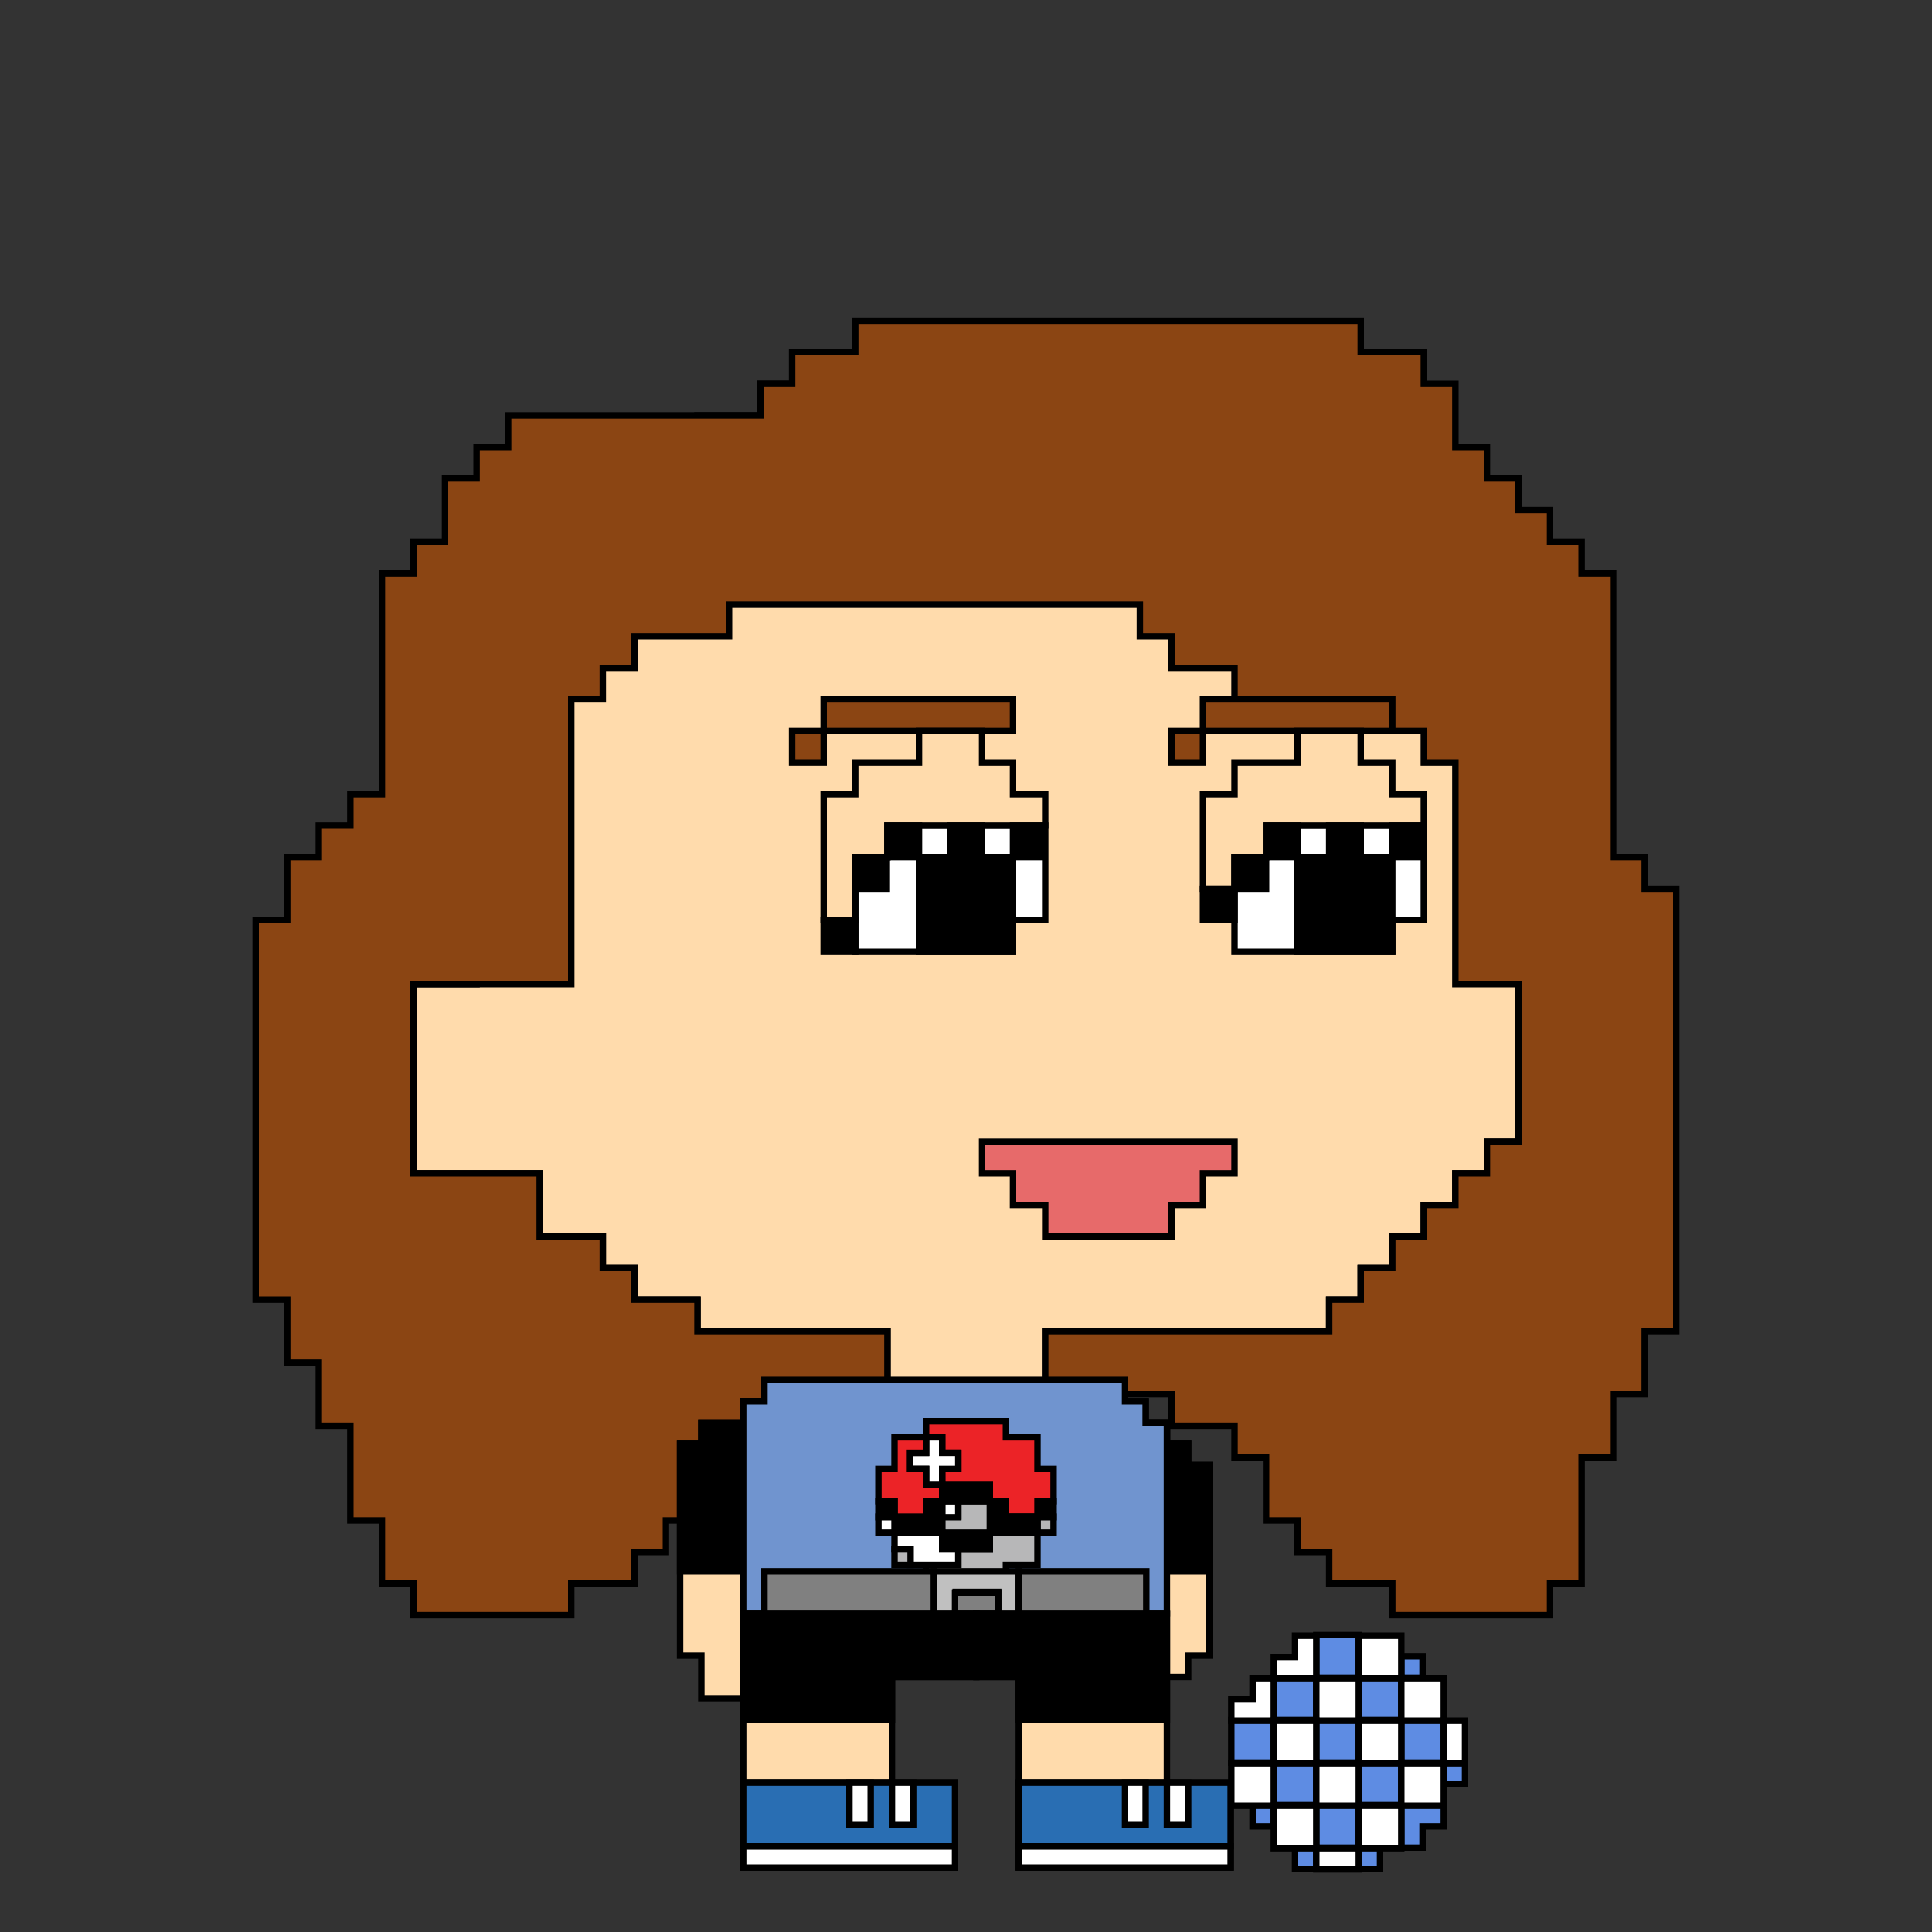 <svg version="1.1" xmlns="http://www.w3.org/2000/svg" xmlns:xlink="http://www.w3.org/1999/xlink" x="0px" y="0px" viewBox="0 0 300 300" style="enable-background:new 0 0 300 300;" xml:space="preserve" height="100%" width="80%"><rect x="0" y="0" width="300" height="300" style="fill:#333333;stroke:none;opacity:1;fill-opacity:1"/><g id="laura"><g id="character"><polygon id="face-1" points="235.8,113.5 235.8,108.6 235.8,103.7 235.8,98.8 230.9,98.8 230.9,93.9 
				226,93.9 226,89 226,84.1 226,79.2 221.1,79.2 221.1,74.3 216.2,74.3 216.2,69.4 211.3,69.4 206.4,69.4 206.4,64.5 201.5,64.5 
				196.6,64.5 191.7,64.5 191.7,59.6 186.8,59.6 181.9,59.6 177,59.6 177,54.7 172.1,54.7 167.2,54.7 162.3,54.7 157.3,54.7 
				152.5,54.7 147.5,54.7 142.7,54.7 142.7,59.6 137.8,59.6 132.8,59.6 127.9,59.6 123,59.6 118.1,59.6 118.1,64.5 113.2,64.5 
				108.3,64.5 108.3,69.4 103.4,69.4 103.4,74.3 98.5,74.3 98.5,79.2 93.6,79.2 93.6,84.1 88.7,84.1 88.7,89 83.8,89 83.8,93.9 
				78.9,93.9 78.9,98.8 78.9,103.7 78.9,108.6 78.9,113.5 78.9,118.4 74,118.4 74,123.3 74,128.2 74,133.1 74,138 74,142.9 
				74,147.8 74,152.8 69.1,152.8 64.2,152.8 59.3,152.8 59.3,157.6 59.3,162.5 59.3,167.5 59.3,172.3 59.3,177.3 59.3,182.2 
				64.2,182.2 69.1,182.2 74,182.2 78.9,182.2 83.8,182.2 83.8,187.1 83.8,192 88.7,192 93.6,192 93.6,196.9 98.5,196.9 98.5,201.8 
				103.4,201.8 108.3,201.8 108.3,206.7 113.2,206.7 118.1,206.7 123,206.7 127.9,206.7 132.8,206.7 137.8,206.7 137.8,211.6 
				137.8,216.5 142.7,216.5 147.5,216.5 152.5,216.5 157.3,216.5 162.3,216.5 162.3,211.6 162.3,206.7 167.2,206.7 172.1,206.7 
				177,206.7 181.9,206.7 186.8,206.7 191.7,206.7 196.6,206.7 201.5,206.7 206.4,206.7 206.4,201.8 211.3,201.8 211.3,196.9 
				216.2,196.9 216.2,192 221.1,192 221.1,187.1 226,187.1 226,182.2 230.9,182.2 230.9,177.3 235.8,177.3 235.8,172.3 235.8,167.5 
				240.7,167.5 240.7,162.5 240.7,157.6 240.7,152.8 240.7,147.8 240.7,142.9 240.7,138 240.7,133.1 240.7,128.2 240.7,123.3 
				240.7,118.4 240.7,113.5 			" class="skin" xmlns="http://www.w3.org/2000/svg"><title>#face-1
.face
.skin</title></polygon><polygon id="hairstyle-8" points="255.4,138 255.4,133.1 250.5,133.1 250.5,128.2 250.5,123.3 250.5,118.4 
				250.5,113.5 250.5,108.6 250.5,103.7 250.5,98.8 250.5,93.9 250.5,89 245.6,89 245.6,84.1 240.7,84.1 240.7,79.2 235.8,79.2 
				235.8,74.3 230.9,74.3 230.9,69.4 226,69.4 226,64.5 226,59.6 221.1,59.6 221.1,54.7 216.2,54.7 211.3,54.7 211.3,49.8 
				206.4,49.8 201.5,49.8 196.6,49.8 191.7,49.8 186.8,49.8 181.9,49.8 177,49.8 172.1,49.8 167.2,49.8 162.3,49.8 157.3,49.8 
				152.5,49.8 147.5,49.8 142.7,49.8 137.8,49.8 132.8,49.8 132.8,54.7 127.9,54.7 123,54.7 123,59.6 118.1,59.6 118.1,64.5 
				113.2,64.5 108.3,64.5 103.4,64.5 98.5,64.5 93.6,64.5 88.7,64.5 83.8,64.5 78.9,64.5 78.9,69.4 74,69.4 74,74.3 69.1,74.3 
				69.1,79.2 69.1,84.1 64.2,84.1 64.2,89 59.3,89 59.3,93.9 59.3,98.8 59.3,103.7 59.3,108.6 59.3,113.5 59.3,118.4 59.3,123.3 
				54.4,123.3 54.4,128.2 49.5,128.2 49.5,133.1 44.6,133.1 44.6,138 44.6,142.9 39.7,142.9 39.7,147.8 39.7,152.8 39.7,157.6 
				39.7,162.5 39.7,167.5 39.7,172.3 39.7,177.3 39.7,182.2 39.7,187.1 39.7,192 39.7,196.9 39.7,201.8 44.6,201.8 44.6,206.7 
				44.6,211.6 49.5,211.6 49.5,216.5 49.5,221.4 54.4,221.4 54.4,226.3 54.4,231.2 54.4,236.1 59.3,236.1 59.3,241 59.3,245.9 
				64.2,245.9 64.2,250.8 69.1,250.8 74,250.8 78.9,250.8 83.8,250.8 88.7,250.8 88.7,245.9 93.6,245.9 98.5,245.9 98.5,241 
				103.4,241 103.4,236.1 108.3,236.1 108.3,231.2 113.2,231.2 113.2,226.3 118.1,226.3 118.1,221.4 123,221.4 123,216.5 
				127.9,216.5 132.8,216.5 137.8,216.5 137.8,211.6 137.8,206.7 132.8,206.7 127.9,206.7 123,206.7 118.1,206.7 113.2,206.7 
				108.3,206.7 108.3,201.8 103.4,201.8 98.5,201.8 98.5,196.9 93.6,196.9 93.6,192 88.7,192 83.8,192 83.8,187.1 83.8,182.2 
				78.9,182.2 74,182.2 69.1,182.2 64.2,182.2 64.2,177.3 64.2,172.3 64.2,167.5 64.2,162.5 64.2,157.6 64.2,152.8 69.1,152.8 
				74,152.8 78.9,152.8 83.8,152.8 88.7,152.8 88.7,147.8 88.7,142.9 88.7,138 88.7,133.1 88.7,128.2 88.7,123.3 88.7,118.4 
				88.7,113.5 88.7,108.6 93.6,108.6 93.6,103.7 98.5,103.7 98.5,98.8 103.4,98.8 108.3,98.8 113.2,98.8 113.2,93.9 118.1,93.9 
				123,93.9 127.9,93.9 132.8,93.9 137.8,93.9 142.7,93.9 147.5,93.9 152.5,93.9 157.3,93.9 162.3,93.9 167.2,93.9 172.1,93.9 
				177,93.9 177,98.8 181.9,98.8 181.9,103.7 186.8,103.7 191.7,103.7 191.7,108.6 196.6,108.6 201.5,108.6 206.4,108.6 
				206.4,113.5 211.3,113.5 216.2,113.5 221.1,113.5 221.1,118.4 226,118.4 226,123.3 226,128.2 226,133.1 226,138 226,142.9 
				226,147.8 226,152.8 230.9,152.8 235.8,152.8 235.8,157.6 235.8,162.5 235.8,167.5 235.8,172.3 235.8,177.3 230.9,177.3 
				230.9,182.2 226,182.2 226,187.1 221.1,187.1 221.1,192 216.2,192 216.2,196.9 211.3,196.9 211.3,201.8 206.4,201.8 206.4,206.7 
				201.5,206.7 196.6,206.7 191.7,206.7 186.8,206.7 181.9,206.7 177,206.7 172.1,206.7 167.2,206.7 162.3,206.7 162.3,211.6 
				162.3,216.5 167.2,216.5 172.1,216.5 177,216.5 181.9,216.5 181.9,221.4 186.8,221.4 191.7,221.4 191.7,226.3 196.6,226.3 
				196.6,231.2 196.6,236.1 201.5,236.1 201.5,241 206.4,241 206.4,245.9 211.3,245.9 216.2,245.9 216.2,250.8 221.1,250.8 
				226,250.8 230.9,250.8 235.8,250.8 240.7,250.8 240.7,245.9 245.6,245.9 245.6,241 245.6,236.1 245.6,231.2 245.6,226.3 
				250.5,226.3 250.5,221.4 250.5,216.5 255.4,216.5 255.4,211.6 255.4,206.7 260.3,206.7 260.3,201.8 260.3,196.9 260.3,192 
				260.3,187.1 260.3,182.2 260.3,177.3 260.3,172.3 260.3,167.5 260.3,162.5 260.3,157.6 260.3,152.8 260.3,147.8 260.3,142.9 
				260.3,138 			" class="hair" xmlns="http://www.w3.org/2000/svg"><title>#hairstyle-8
.hairstyle
.hair</title></polygon><g id="character"/><g id="eyebrows-2" class="hair" xmlns="http://www.w3.org/2000/svg">
				<g id="right-eyebrow-2" class="eyebrows hair">
					<polygon points="211.3,108.6 206.4,108.6 201.5,108.6 196.6,108.6 191.7,108.6 
						186.8,108.6 186.8,113.5 191.7,113.5 196.6,113.5 201.5,113.5 206.4,113.5 211.3,113.5 216.2,113.5 216.2,108.6 					"/>
					<rect x="181.9" y="113.5" width="4.9" height="4.9"/>
				<title>#right-eyebrow-2
.eyebrows
.hair</title></g>
				<g id="left-eyebrow-2" class="eyebrows hair">
					<polygon points="152.5,108.6 147.5,108.6 142.7,108.6 137.8,108.6 132.8,108.6 
						127.9,108.6 127.9,113.5 132.8,113.5 137.8,113.5 142.7,113.5 147.5,113.5 152.5,113.5 157.3,113.5 157.3,108.6 					"/>
					<rect x="123" y="113.5" width="4.9" height="4.9"/>
				<title>#left-eyebrow-2
.eyebrows
.hair</title></g>
			<title>#eyebrows-2
.eyebrows
.hair</title></g><g id="eyes-4" class="eyes" xmlns="http://www.w3.org/2000/svg">
				<g id="right-eye-4" class="eyes">
					<polygon id="right-eye-white-4" points="216.2,128.2 211.3,128.2 206.4,128.2 201.5,128.2 196.6,128.2 
						196.6,133.1 191.7,133.1 191.7,138 191.7,142.9 191.7,147.8 196.6,147.8 201.5,147.8 206.4,147.8 211.3,147.8 216.2,147.8 
						216.2,142.9 221.1,142.9 221.1,138 221.1,133.1 221.1,128.2 					" class="eyes eye-whites"><title>#right-eye-white-4
.eyes
.eye-whites</title></polygon>
					<polygon id="right-eye-pupil-4" points="211.3,133.1 206.4,133.1 201.5,133.1 201.5,138 201.5,142.9 
						201.5,147.8 206.4,147.8 211.3,147.8 216.2,147.8 216.2,142.9 216.2,138 216.2,133.1 					" class="eyes eye-pupils"><title>#right-eye-pupil-4
.eyes
.eye-pupils</title></polygon>
					<polygon id="right-eye-lid-4" points="216.2,123.3 216.2,118.4 211.3,118.4 211.3,113.5 206.4,113.5 
						201.5,113.5 201.5,118.4 196.6,118.4 191.7,118.4 191.7,123.3 186.8,123.3 186.8,128.2 186.8,133.1 186.8,138 191.7,138 
						191.7,133.1 196.6,133.1 196.6,128.2 201.5,128.2 206.4,128.2 211.3,128.2 216.2,128.2 221.1,128.2 221.1,123.3 					" class="eyes eye-lids shade"><title>#right-eye-lid-4
.eyes
.eye-lids
.shade</title></polygon>
					<g id="right-eye-lashes-4" class="eyes eye-lashes">
						<rect x="216.2" y="128.2" width="4.9" height="4.9"/>
						<rect x="206.4" y="128.2" width="4.9" height="4.9"/>
						<rect x="196.6" y="128.2" width="4.9" height="4.9"/>
						<rect x="191.7" y="133.1" width="4.9" height="4.9"/>
						<rect x="186.8" y="138" width="4.9" height="4.9"/>
					<title>#right-eye-lashes-4
.eyes
.eye-lashes</title></g>
				<title>#right-eye-4
.eyes</title></g>
				<g id="left-eye-4" class="eyes">
					<polygon id="left-eye-white-4" points="157.3,128.2 152.5,128.2 147.5,128.2 142.7,128.2 137.8,128.2 
						137.8,133.1 132.8,133.1 132.8,138 132.8,142.9 132.8,147.8 137.8,147.8 142.7,147.8 147.5,147.8 152.5,147.8 157.3,147.8 
						157.3,142.9 162.3,142.9 162.3,138 162.3,133.1 162.3,128.2 					" class="eyes eye-whites"><title>#left-eye-white-4
.eyes
.eye-whites</title></polygon>
					<polygon id="left-eye-pupil-4" points="152.5,133.1 147.5,133.1 142.7,133.1 142.7,138 142.7,142.9 
						142.7,147.8 147.5,147.8 152.5,147.8 157.3,147.8 157.3,142.9 157.3,138 157.3,133.1 					" class="eyes eye-pupils"><title>#left-eye-pupil-4
.eyes
.eye-pupils</title></polygon>
					<polygon id="left-eye-lid-4" points="157.3,123.3 157.3,118.4 152.5,118.4 152.5,113.5 147.5,113.5 
						142.7,113.5 142.7,118.4 137.8,118.4 132.8,118.4 132.8,123.3 127.9,123.3 127.9,128.2 127.9,133.1 127.9,138 127.9,142.9 
						132.8,142.9 132.8,138 132.8,133.1 137.8,133.1 137.8,128.2 142.7,128.2 147.5,128.2 152.5,128.2 157.3,128.2 162.3,128.2 
						162.3,123.3 					" class="eyes eye-lids shade"><title>#left-eye-lid-4
.eyes
.eye-lids
.shade</title></polygon>
					<g id="left-eye-lashes-4" class="eyes eye-lashes">
						<rect x="157.3" y="128.2" width="4.9" height="4.9"/>
						<rect x="147.5" y="128.2" width="4.9" height="4.9"/>
						<rect x="137.8" y="128.2" width="4.9" height="4.9"/>
						<rect x="132.8" y="133.1" width="4.9" height="4.9"/>
						<rect x="127.9" y="142.9" width="4.9" height="4.9"/>
					<title>#left-eye-lashes-4
.eyes
.eye-lashes</title></g>
				<title>#left-eye-4
.eyes</title></g>
			<title>#eyes-4
.eyes</title></g><g id="character" class="skin"/><polygon id="mouth-1" points="186.8,177.3 181.9,177.3 177,177.3 172.1,177.3 167.2,177.3 162.3,177.3 
				157.3,177.3 152.5,177.3 152.5,182.2 157.3,182.2 157.3,187.1 162.3,187.1 162.3,192 167.2,192 172.1,192 177,192 181.9,192 
				181.9,187.1 186.8,187.1 186.8,182.2 191.7,182.2 191.7,177.3 			" class="mouth" xmlns="http://www.w3.org/2000/svg"><title>#mouth-1
.mouth</title></polygon></g><g id="character"><polygon id="torso-1" points="177.9,220.9 177.9,217.6 174.7,217.6 174.7,214.3 171.4,214.3 168.1,214.3 
				164.8,214.3 161.5,214.3 158.2,214.3 154.9,214.3 151.6,214.3 148.3,214.3 145,214.3 141.8,214.3 138.5,214.3 135.2,214.3 
				131.9,214.3 128.6,214.3 125.3,214.3 122,214.3 118.7,214.3 118.7,217.6 115.4,217.6 115.4,220.9 115.4,224.2 115.4,227.5 
				115.4,230.8 115.4,234.1 115.4,237.4 115.4,240.7 115.4,244 115.4,247.2 115.4,250.5 118.7,250.5 122,250.5 125.3,250.5 
				128.6,250.5 131.9,250.5 135.2,250.5 138.5,250.5 141.8,250.5 145,250.5 148.3,250.5 151.6,250.5 154.9,250.5 158.2,250.5 
				161.5,250.5 164.8,250.5 168.1,250.5 171.4,250.5 174.7,250.5 177.9,250.5 181.2,250.5 181.2,247.2 181.2,244 181.2,240.7 
				181.2,237.4 181.2,234.1 181.2,230.8 181.2,227.5 181.2,224.2 181.2,220.9 			" class="torso skin" xmlns="http://www.w3.org/2000/svg"><title>#torso-1
.torso
.skin</title></polygon><g id="arms-1" class="skin" xmlns="http://www.w3.org/2000/svg">
				<polygon id="right-arm-1" points="184.5,227.5 184.5,224.2 181.2,224.2 181.2,220.9 177.9,220.9 
					177.9,224.2 177.9,227.5 177.9,230.8 177.9,234.1 177.9,237.4 177.9,240.7 177.9,244 177.9,247.2 177.9,250.5 177.9,253.8 
					177.9,257.1 177.9,260.4 181.2,260.4 184.5,260.4 184.5,257.1 187.8,257.1 187.8,253.8 187.8,250.5 187.8,247.2 187.8,244 
					187.8,240.7 187.8,237.4 187.8,234.1 187.8,230.8 187.8,227.5 				" class="arms skin"><title>#right-arm-1
.arms
.skin</title></polygon>
				<polygon id="left-arm-1" points="115.4,217.6 115.4,220.9 112.2,220.9 108.9,220.9 108.9,224.2 105.6,224.2 
					105.6,227.5 105.6,230.8 105.6,234.1 105.6,237.4 105.6,240.7 105.6,244 105.6,247.2 105.6,250.5 105.6,253.8 105.6,257.1 
					108.9,257.1 108.9,260.4 108.9,263.7 112.2,263.7 115.4,263.7 118.7,263.7 118.7,260.4 118.7,257.1 118.7,253.8 118.7,250.5 
					118.7,247.2 118.7,244 118.7,240.7 118.7,237.4 118.7,234.1 118.7,230.8 118.7,227.5 118.7,224.2 118.7,220.9 118.7,217.6 				
					" class="arms skin"><title>#left-arm-1
.arms
.skin</title></polygon>
			<title>#arms-1
.arms
.skin</title></g><g id="top-1" class="top" xmlns="http://www.w3.org/2000/svg">
				<polygon id="right-sleeve-1" points="184.5,227.5 184.5,224.2 181.2,224.2 181.2,220.9 177.9,220.9 
					177.9,224.2 177.9,227.5 177.9,230.8 177.9,234.1 177.9,237.4 177.9,240.7 177.9,244 181.2,244 184.5,244 187.8,244 
					187.8,240.7 187.8,237.4 187.8,234.1 187.8,230.8 187.8,227.5 				" class="sleeves"><title>#right-sleeve-1
.sleeves
.top</title></polygon>
				<polygon id="left-sleeve-1" points="115.4,217.6 115.4,220.9 112.2,220.9 108.9,220.9 108.9,224.2 
					105.6,224.2 105.6,227.5 105.6,230.8 105.6,234.1 105.6,237.4 105.6,240.7 105.6,244 108.9,244 112.2,244 115.4,244 118.7,244 
					118.7,240.7 118.7,237.4 118.7,234.1 118.7,230.8 118.7,227.5 118.7,224.2 118.7,220.9 118.7,217.6 				" class="sleeves"><title>#left-sleeve-1
.sleeves
.top</title></polygon>
				<polygon id="top-body-1" points="177.9,220.9 177.9,217.6 174.7,217.6 174.7,214.3 171.4,214.3 168.1,214.3 
					164.8,214.3 161.5,214.3 158.2,214.3 154.9,214.3 151.6,214.3 148.3,214.3 145,214.3 141.8,214.3 138.5,214.3 135.2,214.3 
					131.9,214.3 128.6,214.3 125.3,214.3 122,214.3 118.7,214.3 118.7,217.6 115.4,217.6 115.4,220.9 115.4,224.2 115.4,227.5 
					115.4,230.8 115.4,234.1 115.4,237.4 115.4,240.7 115.4,244 115.4,247.2 115.4,250.5 118.7,250.5 122,250.5 125.3,250.5 
					128.6,250.5 131.9,250.5 135.2,250.5 138.5,250.5 141.8,250.5 145,250.5 148.3,250.5 151.6,250.5 154.9,250.5 158.2,250.5 
					161.5,250.5 164.8,250.5 168.1,250.5 171.4,250.5 174.7,250.5 177.9,250.5 181.2,250.5 181.2,247.2 181.2,244 181.2,240.7 
					181.2,237.4 181.2,234.1 181.2,230.8 181.2,227.5 181.2,224.2 181.2,220.9 				" class=""><title>#top-body-1
.top</title></polygon>
			<title>#top-1
.top</title></g><g id="topdesign-2" class="topdesign" xmlns="http://www.w3.org/2000/svg">
				<rect x="161.1" y="235.5" style="fill:#B7B7B8;" width="2.5" height="2.5"/>
				<rect x="161.1" y="233.1" width="2.5" height="2.5"/>
				<polygon style="fill:#EC2327;" points="161.1,228.1 161.1,225.6 161.1,223.2 158.7,223.2 156.2,223.2 
					156.2,220.7 153.7,220.7 151.2,220.7 148.8,220.7 146.3,220.7 143.8,220.7 143.8,223.2 146.3,223.2 146.3,225.6 148.8,225.6 
					148.8,228.1 146.3,228.1 146.3,230.6 148.8,230.6 151.2,230.6 153.7,230.6 153.7,233.1 156.2,233.1 156.2,235.5 158.7,235.5 
					161.1,235.5 161.1,233.1 163.6,233.1 163.6,230.6 163.6,228.1 				"/>
				<polygon points="158.7,235.5 156.2,235.5 156.2,233.1 153.7,233.1 153.7,235.5 153.7,238 156.2,238 158.7,238 
					161.1,238 161.1,235.5 				"/>
				<polygon style="fill:#B7B7B8;" points="156.2,238 153.7,238 153.7,240.5 151.2,240.5 148.8,240.5 148.8,243 
					146.3,243 143.8,243 143.8,245.4 146.3,245.4 148.8,245.4 151.2,245.4 153.7,245.4 156.2,245.4 156.2,243 158.7,243 161.1,243 
					161.1,240.5 161.1,238 158.7,238 				"/>
				<polygon points="148.8,238 146.3,238 146.3,240.5 148.8,240.5 151.2,240.5 153.7,240.5 153.7,238 151.2,238 				
					"/>
				<polygon style="fill:#B7B7B8;" points="148.8,233.1 148.8,235.5 146.3,235.5 146.3,238 148.8,238 151.2,238 
					153.7,238 153.7,235.5 153.7,233.1 151.2,233.1 				"/>
				<polygon style="fill:#FFFFFF;" points="148.8,243 148.8,240.5 146.3,240.5 146.3,238 143.8,238 141.3,238 
					138.9,238 138.9,240.5 141.3,240.5 141.3,243 143.8,243 146.3,243 				"/>
				<rect x="146.3" y="233.1" style="fill:#FFFFFF;" width="2.5" height="2.5"/>
				<polygon points="148.8,233.1 151.2,233.1 153.7,233.1 153.7,230.6 151.2,230.6 148.8,230.6 146.3,230.6 
					146.3,233.1 				"/>
				<polygon points="143.8,238 146.3,238 146.3,235.5 146.3,233.1 143.8,233.1 143.8,235.5 141.3,235.5 138.9,235.5 
					138.9,238 141.3,238 				"/>
				<polygon style="fill:#FFFFFF;" points="141.3,225.6 141.3,228.1 143.8,228.1 143.8,230.6 146.3,230.6 
					146.3,228.1 148.8,228.1 148.8,225.6 146.3,225.6 146.3,223.2 143.8,223.2 143.8,225.6 				"/>
				<rect x="138.9" y="240.5" style="fill:#B7B7B8;" width="2.5" height="2.5"/>
				<polygon style="fill:#EC2327;" points="138.9,235.5 141.3,235.5 143.8,235.5 143.8,233.1 146.3,233.1 
					146.3,230.6 143.8,230.6 143.8,228.1 141.3,228.1 141.3,225.6 143.8,225.6 143.8,223.2 141.3,223.2 138.9,223.2 138.9,225.6 
					138.9,228.1 136.4,228.1 136.4,230.6 136.4,233.1 138.9,233.1 				"/>
				<rect x="136.4" y="235.5" style="fill:#FFFFFF;" width="2.5" height="2.5"/>
				<rect x="136.4" y="233.1" width="2.5" height="2.5"/>
			<title>#topdesign-2
.topdesign</title></g><g id="belt-1" class="belt" xmlns="http://www.w3.org/2000/svg">
				<path id="belt-buckle" d="M155,244h-3.3h-3.3H145v3.3v3.3v3.3h3.3h3.3h3.3h3.3v-3.3v-3.3V244H155z
					 M155,250.5h-3.3h-3.3v-3.3h3.3h3.3V250.5z" class=""><title>#belt-buckle</title></path>
				<g id="belt-strap" class="">
					<polygon points="174.7,244 171.4,244 168.1,244 164.8,244 161.5,244 158.2,244 
						158.2,247.3 158.2,250.5 158.2,253.8 161.5,253.8 164.8,253.8 168.1,253.8 171.4,253.8 174.7,253.8 178,253.8 178,250.5 
						178,247.3 178,244 					"/>
					<polygon points="148.3,247.3 148.3,250.5 151.7,250.5 155,250.5 155,247.3 151.7,247.3 
											"/>
					<polygon points="138.5,244 135.2,244 131.9,244 128.6,244 125.3,244 122,244 118.7,244 
						118.7,247.3 118.7,250.5 118.7,253.8 122,253.8 125.3,253.8 128.6,253.8 131.9,253.8 135.2,253.8 138.5,253.8 141.8,253.8 
						145,253.8 145,250.5 145,247.3 145,244 141.8,244 					"/>
				<title>#belt-strap</title></g>
			<title>#belt-1
.belt</title></g><g id="legs-1" class="legs skin" xmlns="http://www.w3.org/2000/svg">
				<polygon id="right-leg-1" points="177.9,250.5 174.7,250.5 171.4,250.5 168.1,250.5 164.8,250.5 
					161.5,250.5 158.2,250.5 154.9,250.5 151.6,250.5 151.6,253.8 151.6,257.1 151.6,260.4 154.9,260.4 158.2,260.4 158.2,263.7 
					158.2,267 158.2,270.3 158.2,273.5 158.2,276.8 161.5,276.8 164.8,276.8 168.1,276.8 171.4,276.8 174.7,276.8 177.9,276.8 
					181.2,276.8 181.2,273.5 181.2,270.3 181.2,267 181.2,263.7 181.2,260.4 181.2,257.1 181.2,253.8 181.2,250.5 				" class="legs skin"><title>#right-leg-1
.legs
.skin</title></polygon>
				<polygon id="left-leg-1" points="148.3,250.5 145,250.5 141.8,250.5 138.5,250.5 135.2,250.5 131.9,250.5 
					128.6,250.5 125.3,250.5 122,250.5 118.7,250.5 115.4,250.5 115.4,253.8 115.4,257.1 115.4,260.4 115.4,263.7 115.4,267 
					115.4,270.3 115.4,273.5 115.4,276.8 118.7,276.8 122,276.8 125.3,276.8 128.6,276.8 131.9,276.8 135.2,276.8 138.5,276.8 
					138.5,273.5 138.5,270.3 138.5,267 138.5,263.7 138.5,260.4 141.8,260.4 145,260.4 148.3,260.4 151.6,260.4 151.6,257.1 
					151.6,253.8 151.6,250.5 				" class="legs skin"><title>#left-leg-1
.legs
.skin</title></polygon>
			<title>#legs-1
.legs
.skin</title></g><g id="bottoms-2" class="bottoms" xmlns="http://www.w3.org/2000/svg">
				<polygon id="right-bottom-2" points="177.9,250.5 174.7,250.5 171.4,250.5 168.1,250.5 164.8,250.5 
					161.5,250.5 158.2,250.5 154.9,250.5 151.6,250.5 151.6,253.8 151.6,257.1 151.6,260.4 154.9,260.4 158.2,260.4 158.2,263.7 
					158.2,267 161.5,267 164.8,267 168.1,267 171.4,267 174.7,267 177.9,267 181.2,267 181.2,263.7 181.2,260.4 181.2,257.1 
					181.2,253.8 181.2,250.5 				" class="bottoms"><title>#right-bottom-2
.bottoms</title></polygon>
				<polygon id="left-bottom-2" points="148.3,250.5 145,250.5 141.8,250.5 138.5,250.5 135.2,250.5 
					131.9,250.5 128.6,250.5 125.3,250.5 122,250.5 118.7,250.5 115.4,250.5 115.4,253.8 115.4,257.1 115.4,260.4 115.4,263.7 
					115.4,267 118.7,267 122,267 125.3,267 128.6,267 131.9,267 135.2,267 138.5,267 138.5,263.7 138.5,260.4 141.8,260.4 
					145,260.4 148.3,260.4 151.6,260.4 151.6,257.1 151.6,253.8 151.6,250.5 				" class="bottoms"><title>#left-bottom-2
.bottoms</title></polygon>
			<title>#bottoms-2
.bottoms</title></g><g id="feet-1" class="feet skin" xmlns="http://www.w3.org/2000/svg">
				<polygon id="right-foot-1" points="187.8,276.8 184.5,276.8 181.2,276.8 177.9,276.8 174.7,276.8 
					171.4,276.8 168.1,276.8 164.8,276.8 161.5,276.8 158.2,276.8 158.2,280.1 158.2,283.4 158.2,286.7 158.2,290 161.5,290 
					164.8,290 168.1,290 171.4,290 174.7,290 177.9,290 181.2,290 184.5,290 187.8,290 191.1,290 191.1,286.7 191.1,283.4 
					191.1,280.1 191.1,276.8 				" class="feet skin"><title>#right-foot-1
.feet
.skin</title></polygon>
				<polygon id="left-foot-1" points="145,276.8 141.8,276.8 138.5,276.8 135.2,276.8 131.9,276.8 128.6,276.8 
					125.3,276.8 122,276.8 118.7,276.8 115.4,276.8 115.4,280.1 115.4,283.4 115.4,286.7 115.4,290 118.7,290 122,290 125.3,290 
					128.6,290 131.9,290 135.2,290 138.5,290 141.8,290 145,290 148.3,290 148.3,286.7 148.3,283.4 148.3,280.1 148.3,276.8 				" class="feet skin"><title>#left-foot-1
.feet
.skin</title></polygon>
			<title>#feet-1
.feet
.skin</title></g><g id="character"/><g id="football-1" class="misc" xmlns="http://www.w3.org/2000/svg">
				<g id="football-1-colour-2" class="">
					<rect x="224.2" y="273.7" width="3.3" height="3.3"/>
					<polygon points="224.2,267.1 220.9,267.1 217.6,267.1 217.6,270.4 217.6,273.7 220.9,273.7 224.2,273.7 
						224.2,270.4 					"/>
					<polygon points="217.6,286.9 220.9,286.9 220.9,283.6 224.2,283.6 224.2,280.3 220.9,280.3 217.6,280.3 
						217.6,283.6 					"/>
					<rect x="217.6" y="257.2" width="3.3" height="3.3"/>
					<rect x="211" y="286.9" width="3.3" height="3.3"/>
					<polygon points="211,273.7 211,277 211,280.3 214.3,280.3 217.6,280.3 217.6,277 217.6,273.7 214.3,273.7 
											"/>
					<polygon points="211,267.1 214.3,267.1 217.6,267.1 217.6,263.8 217.6,260.5 214.3,260.5 211,260.5 
						211,263.8 					"/>
					<polygon points="211,260.5 211,257.2 211,253.9 207.7,253.9 204.4,253.9 204.4,257.2 204.4,260.5 
						207.7,260.5 					"/>
					<polygon points="204.4,280.3 204.4,283.6 204.4,286.9 207.7,286.9 211,286.9 211,283.6 211,280.3 
						207.7,280.3 					"/>
					<polygon points="204.4,267.1 204.4,270.4 204.4,273.7 207.7,273.7 211,273.7 211,270.4 211,267.1 
						207.7,267.1 					"/>
					<rect x="201.1" y="286.9" width="3.3" height="3.3"/>
					<polygon points="204.4,273.7 201.1,273.7 197.8,273.7 197.8,277 197.8,280.3 201.1,280.3 204.4,280.3 
						204.4,277 					"/>
					<polygon points="204.4,267.1 204.4,263.8 204.4,260.5 201.1,260.5 197.8,260.5 197.8,263.8 197.8,267.1 
						201.1,267.1 					"/>
					<rect x="194.5" y="280.3" width="3.3" height="3.3"/>
					<polygon points="197.8,267.1 194.5,267.1 191.2,267.1 191.2,270.4 191.2,273.7 194.5,273.7 197.8,273.7 
						197.8,270.4 					"/>
				<title>#football-1-colour-2</title></g>
				<g id="football-1-colour-1" class="">
					<polygon points="197.8,273.8 194.5,273.8 191.2,273.8 191.2,277.1 191.2,280.4 194.5,280.4 197.8,280.4 
						197.8,277.1 					"/>
					<polygon points="204.4,280.4 201.1,280.4 197.8,280.4 197.8,283.7 197.8,287 201.1,287 204.4,287 
						204.4,283.7 					"/>
					<polygon points="204.4,287 204.4,290.3 207.7,290.3 211,290.3 211,287 207.7,287 					"/>
					<polygon points="211,280.4 211,283.7 211,287 214.3,287 217.6,287 217.6,283.7 217.6,280.4 214.3,280.4 
											"/>
					<polygon points="204.4,273.8 204.4,277.1 204.4,280.4 207.7,280.4 211,280.4 211,277.1 211,273.8 
						207.7,273.8 					"/>
					<polygon points="211,267.2 211,270.5 211,273.8 214.3,273.8 217.6,273.8 217.6,270.5 217.6,267.2 
						214.3,267.2 					"/>
					<polygon points="217.6,273.8 217.6,277.1 217.6,280.4 220.9,280.4 224.2,280.4 224.2,277.1 224.2,273.8 
						220.9,273.8 					"/>
					<polygon points="217.6,267.2 220.9,267.2 224.2,267.2 224.2,263.9 224.2,260.6 220.9,260.6 217.6,260.6 
						217.6,263.9 					"/>
					<polygon points="217.6,260.6 217.6,257.3 217.6,254 214.3,254 211,254 211,257.3 211,260.6 214.3,260.6 
											"/>
					<polygon points="204.4,267.2 207.7,267.2 211,267.2 211,263.9 211,260.6 207.7,260.6 204.4,260.6 
						204.4,263.9 					"/>
					<polygon points="197.8,260.6 194.5,260.6 194.5,263.9 191.2,263.9 191.2,267.2 194.5,267.2 197.8,267.2 
						197.8,263.9 					"/>
					<polygon points="204.4,260.6 204.4,257.3 204.4,254 201.1,254 201.1,257.3 197.8,257.3 197.8,260.6 
						201.1,260.6 					"/>
					<polygon points="224.2,267.2 224.2,270.5 224.2,273.8 227.5,273.8 227.5,270.5 227.5,267.2 					"/>
					<polygon points="204.4,273.8 204.4,270.5 204.4,267.2 201.1,267.2 197.8,267.2 197.8,270.5 197.8,273.8 
						201.1,273.8 					"/>
				<title>#football-1-colour-1</title></g>
			<title>#football-1
.misc</title></g><g id="shoes-1" class="shoes" xmlns="http://www.w3.org/2000/svg">
				<g id="right-shoe-1" class="shoes">
					<polygon id="right-shoe-sole-1" points="187.8,286.7 184.5,286.7 181.2,286.7 177.9,286.7 174.7,286.7 
						171.4,286.7 168.1,286.7 164.8,286.7 161.5,286.7 158.2,286.7 158.2,290 161.5,290 164.8,290 168.1,290 171.4,290 174.7,290 
						177.9,290 181.2,290 184.5,290 187.8,290 191.1,290 191.1,286.7 					" class="shoes shoe-soles"><title>#right-shoe-sole-1
.shoes
.shoe-soles</title></polygon>
					<polygon id="right-shoe-base-1" points="187.8,276.8 184.5,276.8 181.2,276.8 177.9,276.8 174.7,276.8 
						171.4,276.8 168.1,276.8 164.8,276.8 161.5,276.8 158.2,276.8 158.2,280.1 158.2,283.4 158.2,286.7 161.5,286.7 164.8,286.7 
						168.1,286.7 171.4,286.7 174.7,286.7 177.9,286.7 181.2,286.7 184.5,286.7 187.8,286.7 191.1,286.7 191.1,283.4 191.1,280.1 
						191.1,276.8 					" class="shoes shoe-bases"><title>#right-shoe-base-1
.shoes
.shoe-bases</title></polygon>
					<g id="right-shoe-laces-1" class="shoes shoe-laces">
						<polygon points="181.2,276.8 181.2,280.1 181.2,283.4 184.5,283.4 184.5,280.1 
							184.5,276.8 						"/>
						<polygon points="174.7,280.1 174.7,283.4 177.9,283.4 177.9,280.1 177.9,276.8 
							174.7,276.8 						"/>
					<title>#right-shoe-laces-1
.shoes
.shoe-laces</title></g>
				<title>#right-shoe-1
.shoes</title></g>
				<g id="left-shoe-1" class="shoes">
					<polygon id="left-shoe-sole-1" points="145,286.7 141.8,286.7 138.5,286.7 135.2,286.7 131.9,286.7 
						128.6,286.7 125.3,286.7 122,286.7 118.7,286.7 115.4,286.7 115.4,290 118.7,290 122,290 125.3,290 128.6,290 131.9,290 
						135.2,290 138.5,290 141.8,290 145,290 148.3,290 148.3,286.7 					" class="shoes shoe-soles"><title>#left-shoe-sole-1
.shoes
.shoe-soles</title></polygon>
					<polygon id="left-shoe-base-1" points="145,276.8 141.8,276.8 138.5,276.8 135.2,276.8 131.9,276.8 
						128.6,276.8 125.3,276.8 122,276.8 118.7,276.8 115.4,276.8 115.4,280.1 115.4,283.4 115.4,286.7 118.7,286.7 122,286.7 
						125.3,286.7 128.6,286.7 131.9,286.7 135.2,286.7 138.5,286.7 141.8,286.7 145,286.7 148.3,286.7 148.3,283.4 148.3,280.1 
						148.3,276.8 					" class="shoes shoe-bases"><title>#left-shoe-base-1
.shoes
.shoe-bases</title></polygon>
					<g id="left-shoe-laces-1" class="shoes shoe-laces">
						<polygon points="138.5,276.8 138.5,280.1 138.5,283.4 141.8,283.4 141.8,280.1 141.8,276.8 
													"/>
						<polygon points="131.9,280.1 131.9,283.4 135.2,283.4 135.2,280.1 135.2,276.8 131.9,276.8 
													"/>
					<title>#left-shoe-laces-1
.shoes
.shoe-laces</title></g>
				<title>#left-shoe-1
.shoes</title></g>
			<title>#shoes-1
.shoes</title></g></g></g><style>
    * {
      stroke: black;
      stroke-width: 1px;
    }
    .shade{
        fill:rgba(0,0,0,0.2);
    }.skin {
  fill: #ffdbac;
}

.hair {
  fill: rgb(139,69,19);
}

.eye-whites {
  fill: white;
}

.eye-lashes {
  fill: black;
}

.eye-pupils {
  fill: darkd;
}

.mouth {
  fill: rgb(231,106,106);
}

.top {
  fill: #7094cf;
}

.belt {
  fill: grey;
}

.bottoms {
  fill: black;
}

.football {
  fill: white;
}

.shoes {
  fill: #296eb3;
}

.shoe-soles {
  fill: white;
}

.shoe-laces {
  fill: white;
}

#belt-buckle {
  fill: silver;
}

#football-1-colour-1 {
  fill: white;
}

#football-1-colour-2 {
  fill: #5E8CE3;
}

.eye-lids {
  fill: #ffdbac;
}

.sleeves {
  fill: black;
}</style><style>
#character {
  animation: jump-character 1s 0.5s 1;
  animation-timing-function: ease-in-out;
  transform-origin: center center;
}
@keyframes jump-character {
  0% {
    -webkit-transform: translateY(0);
    transform: translateY(0);
  }
  20% {
    -webkit-transform: rotate(0deg) translateY(-50px);
    transform: rotate(0deg) translateY(-50px);
  }
  33% {
    -webkit-transform: rotate(-10deg) translateY(-50px);
    transform: rotate(-10deg) translateY(-50px);
  }
  66% {
    -webkit-transform: rotate(10deg) translateY(-50px);
    transform: rotate(10deg) translateY(-50px);
  }
  90% {
    -webkit-transform: rotate(0deg) translateY(-50px);
    transform: rotate(0deg) translateY(-50px);
  }
  100% {
    -webkit-transform: translateY(0);
    transform: translateY(0);
  }
} 
.eyebrows {
  animation: disco-eyebrows 1s infinite;
}
@keyframes disco-eyebrows {
  0% {
      fill: red;
  }
  14% {
      fill: orange;
  }
  28% {
      fill: yellow;
  }
  42% {
      fill: green;
  }
  56% {
      fill: blue;
  }
  70% {
      fill: indigo;
  }
  84% {
      fill: violet;
  }
}</style></svg>